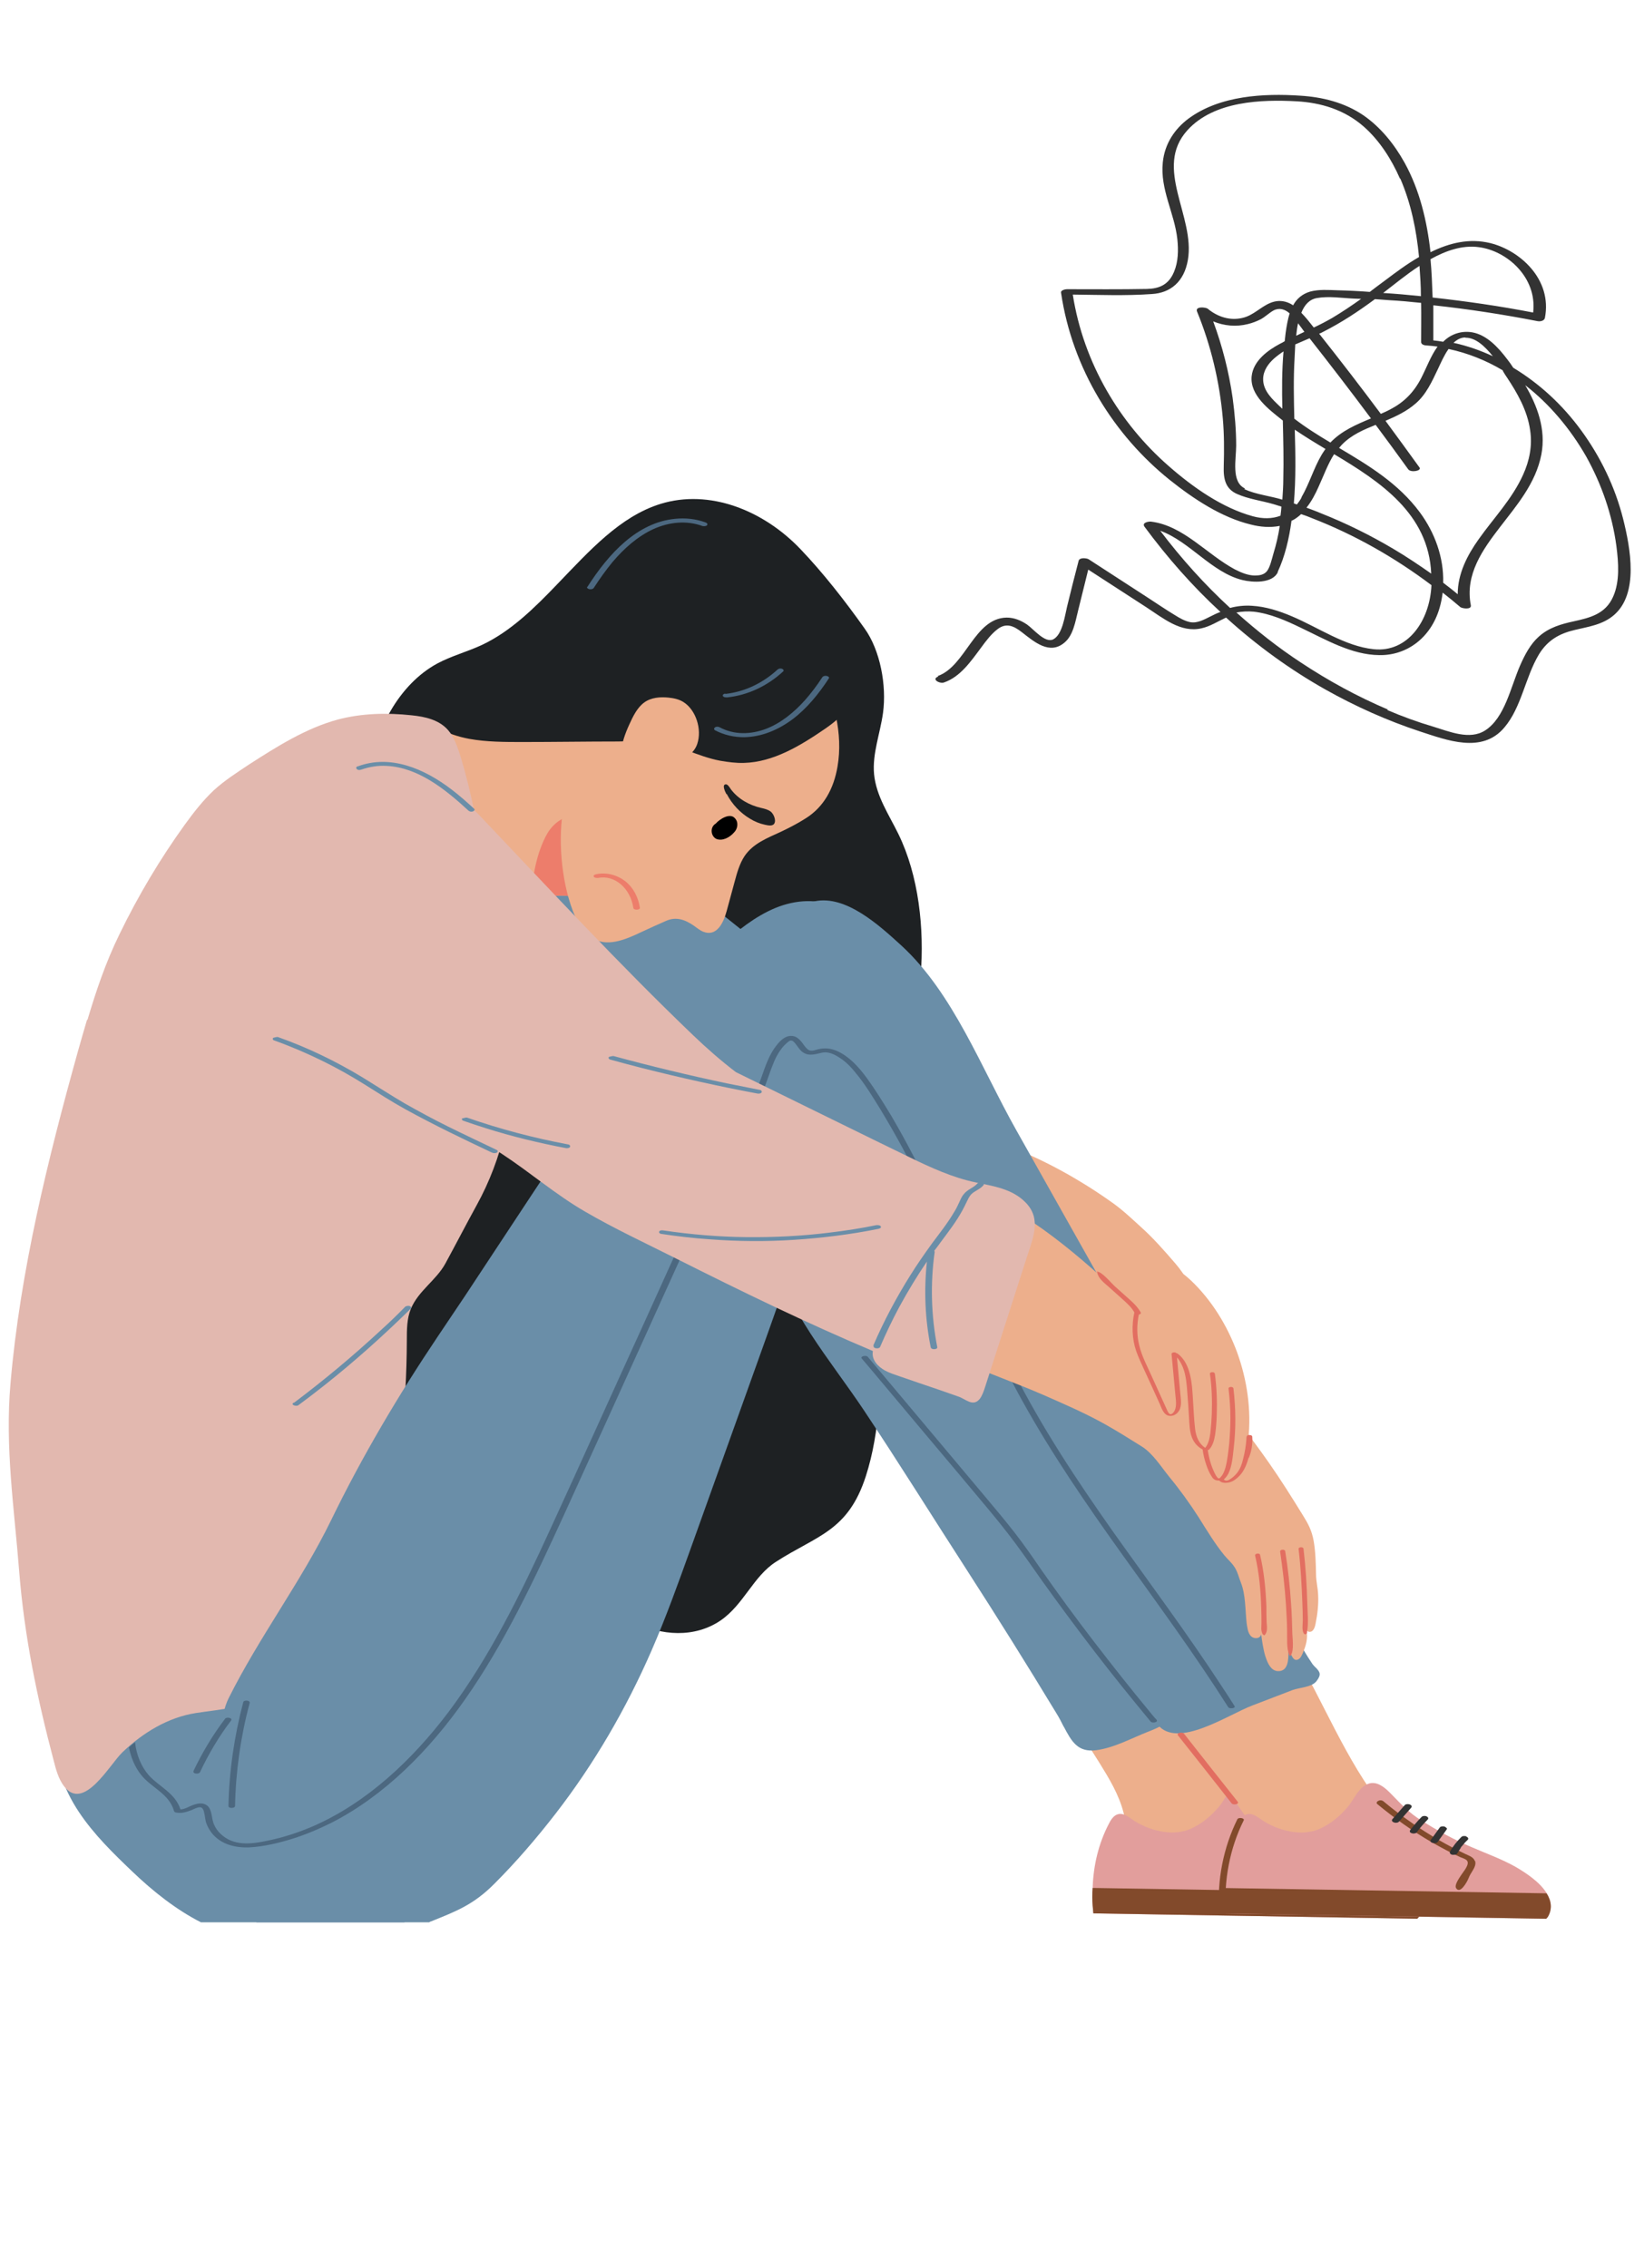 <svg  viewBox="0 0 116 160" fill="none" xmlns="http://www.w3.org/2000/svg">
<path d="M30.786 132.715C30.321 134.055 29.557 134.98 28.527 135.603H14.18C12.436 134.716 10.809 133.432 9.331 132.016C6.74 129.543 3.618 126.484 3.984 122.237C4.133 120.443 4.897 118.763 5.893 117.366C7.687 114.817 10.277 113.023 13.1 112.363C14.429 112.061 15.807 112.004 17.169 111.985C20.025 111.966 22.898 112.155 25.671 112.929C26.701 113.212 27.747 113.609 28.61 114.307C30.321 115.667 30.62 117.498 30.902 119.669C31.052 120.745 31.384 121.783 31.5 122.897C31.633 124.257 31.649 125.635 31.566 126.994C31.45 128.939 31.434 130.883 30.786 132.733V132.715Z" fill="#6A8EA8"/>
<path d="M39.322 41.207C37.695 42.906 36.018 44.549 34.008 45.493C32.962 45.983 31.849 46.267 30.837 46.814C28.18 48.268 26.436 51.459 26.021 54.781C25.738 56.839 26.253 58.595 26.369 60.577C26.486 62.522 25.987 64.712 25.788 66.638C25.34 70.847 24.842 75.039 24.294 79.23C23.546 84.856 22.699 90.709 24.177 96.146C24.742 98.204 25.722 100.28 27.399 101.281C29.774 102.697 32.447 101.205 34.689 103.282C36.732 105.189 38.343 107.322 39.953 109.701C41.248 111.627 42.793 113.401 44.719 114.402C46.645 115.403 49.02 115.554 50.847 114.308C52.474 113.194 53.155 111.193 54.749 110.173C57.639 108.304 59.831 108.04 61.093 104.132C62.123 100.941 62.139 97.448 62.222 94.088C62.338 89.595 62.654 85.12 63.169 80.684C63.617 76.738 64.63 72.773 64.962 68.827C65.228 65.505 64.829 61.767 63.385 58.821C62.72 57.462 61.824 56.159 61.674 54.611C61.541 53.158 62.106 51.742 62.305 50.288C62.571 48.343 62.106 45.87 61.01 44.341C59.648 42.415 58.054 40.376 56.46 38.715C53.836 35.977 50.05 34.486 46.612 35.543C43.739 36.431 41.581 38.866 39.339 41.188L39.322 41.207Z" fill="#1E2123"/>
<path d="M46.872 61.239C51.157 64.656 55.424 68.073 59.709 71.49C60.157 71.849 60.639 72.245 60.821 72.831C60.987 73.359 60.888 73.944 60.788 74.492C60.572 75.606 60.356 76.701 60.124 77.796C59.941 78.645 59.742 79.552 59.227 80.212C58.513 81.137 57.367 81.421 56.304 81.534C51.588 82.025 46.889 80.212 42.671 77.758C37.174 74.567 32.093 70.131 28.854 64.184C28.057 62.711 27.36 61.125 27.078 59.407C26.646 56.745 27.36 53.951 29.27 52.252C30.93 50.779 32.242 51.195 34.035 52.101C38.636 54.404 42.804 57.991 46.905 61.257L46.872 61.239Z" fill="#6A8EA8"/>
<path d="M30.473 54.365C30.523 55.875 30.44 57.404 30.921 58.839C31.154 59.519 31.502 60.161 31.884 60.746C32.084 61.048 33.13 62.048 33.13 62.369C33.462 62.766 33.811 63.162 34.242 63.37C34.907 63.691 35.67 63.54 36.385 63.427C36.75 63.37 37.132 63.313 37.514 63.276C38.211 63.2 38.925 63.181 39.623 63.181C39.789 63.181 39.955 63.181 40.138 63.219C40.918 63.313 41.831 63.502 42.496 63.125C42.811 62.955 43.044 62.672 43.276 62.369C43.309 62.332 43.326 62.294 43.359 62.275C43.392 62.218 43.426 62.181 43.459 62.124C43.608 61.916 43.774 61.709 43.94 61.501C44.206 61.18 44.472 60.84 44.688 60.519C45.02 60.01 44.97 59.292 44.97 58.688C44.987 56.517 44.239 54.214 43.093 52.477C42.761 51.967 42.247 50.929 41.632 50.966C40.486 51.023 39.44 51.457 38.278 51.495C36.966 51.552 35.654 51.419 34.342 51.268C33.661 51.193 32.964 51.117 32.3 51.268C31.635 51.419 30.971 51.854 30.672 52.552C30.423 53.119 30.44 53.798 30.456 54.421L30.473 54.365Z" fill="#EDAF8C"/>
<path d="M37.514 63.276C38.212 63.2 38.925 63.181 39.623 63.181C39.789 63.181 39.955 63.181 40.138 63.219C40.918 63.313 41.832 63.502 42.496 63.125C42.811 62.955 43.044 62.672 43.276 62.37C43.31 62.332 43.326 62.294 43.359 62.275C43.359 62.2 43.359 62.105 43.359 62.03C43.343 61.048 43.11 60.085 42.678 59.236C42.346 58.594 41.881 57.989 41.284 57.706C40.287 57.215 39.141 57.857 38.593 58.839C37.896 60.085 37.531 61.841 37.531 63.294L37.514 63.276Z" fill="#ED7D6B"/>
<path d="M44.318 44.188C45.198 43.3 46.227 42.621 47.34 42.168C49.067 41.469 50.977 41.375 52.77 41.809C53.85 42.073 55.078 42.583 55.759 43.621C56.507 44.754 57.27 45.962 57.868 47.246C58.831 49.342 59.496 51.739 59.097 54.062C58.831 55.647 58.117 56.931 56.855 57.724C56.291 58.083 55.709 58.385 55.112 58.668C54.182 59.102 53.152 59.48 52.538 60.386C52.189 60.915 52.006 61.557 51.84 62.18C51.658 62.878 51.458 63.558 51.276 64.256C51.043 65.125 50.562 66.088 49.632 65.729C49.383 65.635 49.167 65.446 48.951 65.295C48.32 64.861 47.705 64.653 47.008 64.955C46.41 65.219 45.812 65.484 45.214 65.767C44.135 66.276 42.773 66.881 41.677 66.106C41.196 65.767 40.83 65.219 40.581 64.653C39.668 62.557 39.369 59.593 39.701 57.309C39.834 56.346 40.116 55.421 40.349 54.477C41.079 51.532 41.478 48.379 43.022 45.868C43.404 45.245 43.853 44.697 44.334 44.188H44.318Z" fill="#EDAF8C"/>
<path d="M51.26 56.025C51.194 55.911 50.895 55.326 51.227 55.326C51.36 55.326 51.51 55.59 51.576 55.685C52.107 56.383 52.888 56.799 53.685 56.988C53.934 57.044 54.183 57.101 54.382 57.252C54.582 57.403 54.781 57.856 54.631 58.101C54.499 58.309 54.15 58.215 53.967 58.177C53.602 58.101 53.236 57.95 52.904 57.743C52.24 57.346 51.659 56.742 51.277 56.006L51.26 56.025Z" fill="#1E2123"/>
<path d="M51.792 58.725C52.057 58.46 52.124 58.007 51.858 57.724C51.51 57.309 50.779 57.781 50.496 58.102C50.081 58.347 50.148 58.989 50.546 59.178C50.962 59.348 51.476 59.083 51.775 58.743L51.792 58.725Z" fill="black"/>
<path d="M28.593 49.266C28.46 49.436 28.344 49.644 28.36 49.87C28.394 50.267 28.809 50.455 29.158 50.569C29.739 50.758 30.303 51.003 30.835 51.305C31.566 51.72 32.296 51.966 33.093 52.117C34.339 52.343 35.617 52.343 36.88 52.343C39.121 52.343 41.363 52.306 43.605 52.306C44.369 52.306 45.249 52.155 45.996 52.249C47.657 52.438 49.185 53.363 50.829 53.665C51.377 53.759 51.941 53.835 52.506 53.816C54.548 53.759 56.442 52.627 58.202 51.418C58.883 50.946 59.613 50.399 59.879 49.549C60.145 48.756 59.946 47.85 59.663 47.057C59.381 46.283 59.082 45.528 58.816 44.754C58.6 44.131 58.501 43.432 58.019 42.998C57.322 42.375 56.574 41.979 55.744 41.62C53.037 40.431 50.048 40.336 47.225 40.94C43.97 41.658 40.915 43.3 38.075 45.264C36.73 46.189 35.169 46.604 33.658 47.057C32.064 47.529 29.722 47.794 28.593 49.285V49.266Z" fill="#1E2123"/>
<path d="M44.913 54.459C45.91 54.553 47.188 54.081 47.919 53.722C48.45 53.458 48.998 53.081 49.198 52.476C49.546 51.438 49.098 50.079 48.234 49.531C47.919 49.324 47.537 49.248 47.172 49.21C46.59 49.154 45.959 49.191 45.461 49.55C44.963 49.909 44.664 50.532 44.398 51.117C43.867 52.269 43.203 54.289 44.93 54.459H44.913Z" fill="#EDAF8C"/>
<path d="M42.062 61.669C42.776 61.518 43.54 61.706 44.138 62.178C44.686 62.613 45.035 63.292 45.151 64.029C45.184 64.198 44.702 64.236 44.686 64.029C44.486 62.688 43.39 61.688 42.195 61.933C42.112 61.933 41.946 61.933 41.896 61.839C41.846 61.725 41.995 61.688 42.062 61.669Z" fill="#ED7D6B"/>
<path d="M50.448 51.305C50.548 51.249 50.681 51.249 50.78 51.305C51.81 51.853 52.972 51.815 54.035 51.419C55.081 51.022 56.011 50.267 56.792 49.398C57.24 48.889 57.655 48.341 58.021 47.775C58.087 47.68 58.22 47.661 58.32 47.68C58.369 47.68 58.552 47.756 58.486 47.85C57.772 48.945 56.941 49.965 55.945 50.72C54.915 51.494 53.736 51.985 52.491 52.004C51.793 52.004 51.096 51.853 50.448 51.513C50.365 51.456 50.365 51.362 50.448 51.324V51.305Z" fill="#4C6880"/>
<path d="M51.193 48.949C52.538 48.798 53.817 48.194 54.863 47.231C54.946 47.156 55.079 47.137 55.178 47.175C55.245 47.194 55.344 47.288 55.261 47.363C54.132 48.402 52.754 49.044 51.309 49.195C51.226 49.195 51.06 49.195 51.01 49.1C50.96 48.987 51.11 48.93 51.176 48.93L51.193 48.949Z" fill="#4C6880"/>
<path d="M41.451 41.393C42.946 39.052 44.955 36.862 47.629 36.598C48.359 36.523 49.106 36.598 49.804 36.862C49.887 36.9 49.953 36.957 49.887 37.051C49.821 37.127 49.654 37.127 49.571 37.108C48.442 36.693 47.213 36.825 46.117 37.316C45.005 37.825 44.042 38.675 43.211 39.657C42.746 40.223 42.315 40.827 41.899 41.469C41.833 41.563 41.7 41.582 41.6 41.563C41.551 41.563 41.368 41.488 41.434 41.393H41.451Z" fill="#4C6880"/>
<path d="M6.171 71.944C6.786 69.886 7.45 67.903 8.43 65.902C9.758 63.165 11.303 60.578 13.046 58.162C13.677 57.293 14.325 56.463 15.089 55.745C15.853 55.047 16.716 54.499 17.563 53.933C19.556 52.649 21.599 51.365 23.824 50.761C25.534 50.308 27.311 50.27 29.055 50.459C29.968 50.553 30.964 50.761 31.612 51.497C32.06 52.007 32.293 52.725 32.509 53.404C34.07 58.577 34.402 63.637 34.784 69.036C34.883 70.358 34.967 71.358 35.415 72.529C35.88 73.737 36.046 75.002 36.062 76.305C36.062 77.456 35.913 78.608 35.647 79.722C35.216 81.591 34.535 83.385 33.638 85.008C32.891 86.368 32.16 87.783 31.429 89.124C30.782 90.313 29.52 91.049 28.988 92.333C28.706 93.013 28.706 93.806 28.706 94.561C28.689 99.205 28.191 103.85 27.261 108.381C26.946 109.91 26.564 111.439 25.817 112.761C25.119 113.988 24.139 114.951 23.176 115.914C21.848 117.216 20.503 118.538 18.958 119.482C17.281 120.501 15.653 120.558 13.81 120.841C11.884 121.143 10.107 122.2 8.629 123.616C7.716 124.504 5.906 127.808 4.527 126.014C4.129 125.504 3.946 124.825 3.78 124.164C2.618 119.765 1.721 115.442 1.356 110.873C1.007 106.398 0.343 102.113 0.741 97.582C1.422 89.653 3.382 81.761 5.49 74.19C5.706 73.416 5.922 72.68 6.138 71.944H6.171Z" fill="#E2B8AF"/>
<path d="M82.996 94.805C82.431 95.126 81.767 95.202 81.136 95.088C80.272 94.937 79.475 94.447 78.728 93.899C75.407 91.52 72.683 88.122 69.212 86.026C68.847 85.8 68.266 85.498 68.316 84.969C68.382 84.346 68.847 83.591 69.113 83.062C69.345 82.59 69.611 82.137 69.893 81.703C70.159 81.288 70.408 80.759 70.923 80.778C71.454 80.778 72.118 81.231 72.617 81.457C73.796 81.986 74.958 82.59 76.087 83.27C76.918 83.761 77.715 84.289 78.512 84.856C79.226 85.365 79.84 85.951 80.505 86.555C81.368 87.329 82.149 88.216 82.929 89.123C83.643 89.953 84.191 90.897 84.274 92.087C84.324 92.898 84.108 93.748 83.61 94.333C83.427 94.541 83.228 94.692 83.012 94.824L82.996 94.805Z" fill="#EDAF8C"/>
<path d="M84.921 130.579C86.183 130.22 89.255 130.069 88.591 127.672C88.242 126.426 87.511 125.255 86.996 124.103C86.415 122.82 85.851 121.517 85.269 120.252C84.107 117.703 82.845 115.211 81.218 113.002C80.387 111.889 79.457 110.831 78.295 110.189C77.066 109.51 75.605 109.378 74.293 109.793C72.682 110.284 71.005 110.945 71.47 113.286C71.702 114.418 72.217 115.457 72.765 116.457C74.26 119.195 75.953 121.762 77.597 124.387C78.262 125.463 78.942 126.577 79.275 127.86C79.557 128.955 79.374 129.975 80.155 130.843C80.553 131.278 81.766 131.013 82.28 130.994C83.177 130.957 84.074 130.824 84.954 130.579H84.921Z" fill="#EDAF8C"/>
<path d="M100.08 135.255C100.08 135.255 100.03 135.331 99.996 135.35L77.146 134.972C77.13 134.783 77.113 134.595 77.097 134.425C77.063 134.009 77.063 133.594 77.097 133.179C77.146 131.593 77.512 130.045 78.242 128.648C78.392 128.346 78.608 128.025 78.923 127.968C79.272 127.892 79.588 128.138 79.886 128.346C81.016 129.12 82.66 129.554 83.922 129.044C84.752 128.704 85.466 128.1 86.047 127.402C86.33 127.043 86.529 126.628 86.828 126.288C87.044 126.023 87.343 125.816 87.658 125.778C88.206 125.721 88.688 126.156 89.086 126.571C89.751 127.251 90.365 127.911 91.179 128.402C92.324 129.138 93.52 129.78 94.766 130.309C95.812 130.762 96.874 131.14 97.871 131.706C98.485 132.065 99.531 132.726 100.03 133.537C100.362 134.066 100.461 134.651 100.096 135.236L100.08 135.255Z" fill="#E29E9C"/>
<path d="M100.08 135.255C100.08 135.255 100.03 135.33 99.996 135.349L77.146 134.972C77.13 134.783 77.113 134.594 77.097 134.424C77.063 134.009 77.063 133.594 77.097 133.178L100.03 133.556C100.362 134.084 100.461 134.67 100.096 135.255H100.08Z" fill="#824A2B"/>
<path d="M94.946 131.273C94.847 130.99 94.514 130.895 94.282 130.782C92.97 130.159 91.708 129.423 90.512 128.592C89.832 128.12 89.167 127.629 88.52 127.082C88.42 126.987 88.27 126.968 88.154 127.025C88.088 127.044 87.955 127.157 88.055 127.252C89.267 128.252 90.562 129.177 91.907 129.951C92.572 130.329 93.236 130.688 93.933 131.009C94.066 131.065 94.299 131.122 94.398 131.254C94.514 131.405 94.398 131.632 94.315 131.783C94.182 132.028 93.452 132.878 93.618 133.18C93.9 133.652 94.382 132.764 94.465 132.576C94.531 132.406 94.614 132.236 94.714 132.085C94.847 131.858 95.062 131.556 94.963 131.273H94.946Z" fill="#A6673E"/>
<path d="M90.366 127.286C90.366 127.286 90.234 127.249 90.167 127.267C90.117 127.267 90.051 127.286 90.001 127.343C89.719 127.664 89.42 128.004 89.138 128.325C89.055 128.419 89.138 128.514 89.237 128.551C89.304 128.57 89.37 128.589 89.436 128.57C89.486 128.57 89.553 128.551 89.603 128.495C89.885 128.174 90.184 127.834 90.466 127.513C90.549 127.419 90.466 127.324 90.366 127.286Z" fill="#333333"/>
<path d="M91.563 128.12C91.446 128.083 91.28 128.083 91.197 128.177C90.915 128.46 90.666 128.762 90.417 129.083C90.384 129.121 90.367 129.159 90.384 129.215C90.4 129.272 90.467 129.291 90.5 129.31C90.566 129.329 90.633 129.347 90.699 129.329C90.749 129.329 90.832 129.31 90.865 129.253C91.098 128.932 91.363 128.63 91.646 128.347C91.729 128.252 91.646 128.158 91.546 128.12H91.563Z" fill="#333333"/>
<path d="M92.973 128.952C92.973 128.952 92.89 128.876 92.857 128.857C92.79 128.838 92.724 128.82 92.657 128.838C92.608 128.838 92.525 128.857 92.491 128.914C92.292 129.197 92.076 129.48 91.877 129.763C91.844 129.801 91.827 129.839 91.844 129.896C91.86 129.952 91.927 129.971 91.96 129.99C92.026 130.009 92.093 130.028 92.176 130.009C92.226 130.009 92.309 129.99 92.342 129.933C92.541 129.65 92.757 129.367 92.956 129.084C92.99 129.046 93.006 129.008 92.99 128.952H92.973Z" fill="#333333"/>
<path d="M94.351 129.535C94.234 129.497 94.068 129.497 93.985 129.591C93.686 129.894 93.404 130.233 93.188 130.63C93.172 130.668 93.188 130.724 93.222 130.762C93.255 130.8 93.321 130.837 93.388 130.837C93.504 130.837 93.653 130.837 93.72 130.724C93.769 130.63 93.819 130.554 93.886 130.46C93.919 130.422 93.936 130.366 93.969 130.328C93.969 130.328 93.969 130.328 93.969 130.309L93.985 130.29C93.985 130.271 94.019 130.252 94.035 130.233C94.168 130.063 94.301 129.912 94.45 129.78C94.533 129.686 94.45 129.591 94.351 129.554V129.535Z" fill="#333333"/>
<path d="M75.059 121.799C75.608 122.838 76.039 123.631 77.351 123.461C78.63 123.291 79.842 122.611 81.054 122.139C81.685 121.894 82.316 121.611 82.765 121.063C83.844 119.798 82.898 119.119 82.217 118.118C81.303 116.777 80.523 115.286 79.676 113.889C77.932 111.019 76.156 108.169 74.312 105.374C70.725 99.937 66.856 94.727 62.455 90.101C61.027 88.591 59.549 87.156 57.822 86.118C56.444 85.287 53.77 85.664 54.418 88.138C55.547 92.499 58.52 95.84 60.944 99.465C63.435 103.203 65.793 106.998 68.234 110.774C70.377 114.097 72.469 117.438 74.528 120.837C74.727 121.157 74.894 121.478 75.043 121.78L75.059 121.799Z" fill="#6A8EA8"/>
<path d="M84.22 110.641C82.759 110.377 81.181 110.641 80.002 111.566C79.189 112.189 78.475 113.001 78.69 114.285C78.89 115.512 79.57 116.588 80.185 117.57C81.613 119.854 83.141 122.044 84.768 124.14C86.23 126.028 87.957 127.708 88.853 130.049C88.953 130.332 89.053 130.615 89.252 130.823C89.65 131.257 90.863 130.993 91.377 130.974C92.274 130.936 93.171 130.804 94.034 130.559C95.313 130.2 98.219 130.106 97.555 127.84C97.372 127.236 97.007 126.726 96.658 126.217C94.284 122.762 92.756 118.646 90.431 115.153C88.837 112.774 86.877 111.094 84.237 110.641H84.22Z" fill="#EDAF8C"/>
<path d="M109.177 135.258C109.177 135.258 109.127 135.333 109.094 135.352L86.244 134.975C86.227 134.786 86.211 134.597 86.194 134.427C86.161 134.012 86.161 133.596 86.194 133.181C86.244 131.595 86.609 130.047 87.34 128.65C87.49 128.348 87.705 128.027 88.021 127.97C88.37 127.895 88.685 128.14 88.984 128.348C90.113 129.122 91.757 129.556 93.019 129.047C93.85 128.707 94.564 128.103 95.145 127.404C95.427 127.045 95.626 126.63 95.925 126.29C96.141 126.026 96.44 125.818 96.756 125.78C97.304 125.724 97.785 126.158 98.184 126.573C98.848 127.253 99.463 127.914 100.276 128.405C101.422 129.141 102.618 129.783 103.863 130.311C104.909 130.765 105.972 131.142 106.969 131.708C107.583 132.067 108.629 132.728 109.127 133.54C109.459 134.068 109.559 134.654 109.194 135.239L109.177 135.258Z" fill="#E29E9C"/>
<path d="M109.177 135.257C109.177 135.257 109.127 135.333 109.094 135.352L86.244 134.974C86.227 134.785 86.211 134.597 86.194 134.427C86.161 134.011 86.161 133.596 86.194 133.181L109.127 133.558C109.459 134.087 109.559 134.672 109.194 135.257H109.177Z" fill="#824A2B"/>
<path d="M104.063 131.275C103.964 130.992 103.632 130.898 103.399 130.784C102.087 130.161 100.825 129.425 99.629 128.594C98.949 128.122 98.284 127.632 97.637 127.084C97.537 126.99 97.388 126.971 97.272 127.027C97.205 127.046 97.072 127.16 97.172 127.254C98.384 128.255 99.679 129.18 101.024 129.954C101.689 130.331 102.353 130.69 103.05 131.011C103.183 131.068 103.416 131.124 103.515 131.256C103.632 131.407 103.515 131.634 103.432 131.785C103.3 132.03 102.569 132.88 102.735 133.182C103.017 133.654 103.499 132.767 103.582 132.578C103.648 132.408 103.731 132.238 103.831 132.087C103.964 131.861 104.18 131.558 104.08 131.275H104.063Z" fill="#824A2B"/>
<path d="M99.476 127.289C99.476 127.289 99.343 127.251 99.276 127.27C99.227 127.27 99.16 127.289 99.11 127.345C98.828 127.666 98.529 128.006 98.247 128.327C98.164 128.422 98.247 128.516 98.347 128.554C98.413 128.573 98.479 128.591 98.546 128.573C98.596 128.573 98.662 128.554 98.712 128.497C98.994 128.176 99.293 127.836 99.575 127.515C99.658 127.421 99.575 127.327 99.476 127.289Z" fill="#333333"/>
<path d="M100.66 128.123C100.544 128.085 100.378 128.085 100.295 128.179C100.013 128.463 99.764 128.765 99.514 129.086C99.481 129.123 99.465 129.161 99.481 129.218C99.498 129.274 99.564 129.293 99.597 129.312C99.664 129.331 99.73 129.35 99.797 129.331C99.847 129.331 99.93 129.312 99.963 129.255C100.195 128.935 100.461 128.632 100.743 128.349C100.826 128.255 100.743 128.16 100.644 128.123H100.66Z" fill="#333333"/>
<path d="M102.071 128.952C102.071 128.952 101.988 128.877 101.954 128.858C101.888 128.839 101.822 128.82 101.755 128.839C101.705 128.839 101.622 128.858 101.589 128.914C101.39 129.198 101.174 129.481 100.975 129.764C100.941 129.802 100.925 129.839 100.941 129.896C100.958 129.953 101.024 129.972 101.058 129.991C101.124 130.009 101.191 130.028 101.274 130.009C101.323 130.009 101.406 129.991 101.44 129.934C101.639 129.651 101.855 129.367 102.054 129.084C102.087 129.047 102.104 129.009 102.087 128.952H102.071Z" fill="#333333"/>
<path d="M103.464 129.537C103.348 129.5 103.182 129.5 103.099 129.594C102.8 129.896 102.517 130.236 102.302 130.632C102.285 130.67 102.302 130.727 102.335 130.764C102.368 130.802 102.434 130.84 102.501 130.84C102.617 130.84 102.767 130.84 102.833 130.727C102.883 130.632 102.933 130.557 102.999 130.462C103.032 130.425 103.049 130.368 103.082 130.33C103.082 130.33 103.082 130.33 103.082 130.311L103.099 130.292C103.099 130.274 103.132 130.255 103.149 130.236C103.281 130.066 103.414 129.915 103.564 129.783C103.647 129.688 103.564 129.594 103.464 129.556V129.537Z" fill="#333333"/>
<path d="M58.682 79.756C57.719 83.551 56.556 87.27 55.261 90.97C54.314 93.689 53.335 96.388 52.371 99.088C51.159 102.487 49.93 105.885 48.718 109.283C47.855 111.681 46.991 114.097 45.978 116.419C44.168 120.573 41.893 124.462 39.203 127.936C37.858 129.673 36.43 131.334 34.902 132.863C33.424 134.355 32.228 134.808 30.401 135.544C30.368 135.544 30.319 135.582 30.285 135.601H18.096C17.731 135.261 17.382 134.883 17.05 134.43C15.024 131.674 14.592 127.936 15.174 124.5C15.406 123.159 15.556 120.969 16.12 119.818C18.296 115.457 21.252 111.567 23.36 107.244C25.552 102.732 28.127 98.39 30.866 94.312C31.531 93.33 32.178 92.348 32.843 91.367C35.815 86.873 38.754 82.38 41.76 77.906C44.484 73.847 47.323 69.92 50.86 66.71C52.039 65.634 53.301 64.633 54.713 64.048C56.141 63.463 57.752 63.35 59.13 64.048C61.106 65.03 61.04 67.126 60.741 69.24C60.243 72.827 59.545 76.32 58.665 79.756H58.682Z" fill="#6A8EA8"/>
<path d="M92.89 117.685C92.774 117.572 92.625 117.44 92.508 117.232C91.379 115.552 90.565 113.513 89.503 111.738C87.394 108.208 85.102 104.791 83.159 101.147C81.366 97.767 79.904 94.256 78.028 90.952C75.919 87.214 73.826 83.476 71.717 79.738C69.227 75.32 67.267 70.072 63.614 66.711C62.003 65.238 59.678 63.124 57.486 63.577C55.975 63.879 54.879 65.389 54.115 66.9C53.152 68.788 52.421 70.846 52.023 72.979C51.591 75.263 51.956 77.378 52.687 79.53C55.111 86.629 58.698 93.199 63.198 98.825C64.826 100.845 66.553 102.752 68.247 104.696C70.804 107.641 73.245 110.719 75.553 113.909C77.513 116.609 79.639 119.026 81.681 121.65C83.059 123.406 86.663 120.951 88.357 120.309C89.303 119.951 90.266 119.573 91.213 119.214C91.661 119.044 92.558 119.026 92.89 118.591C93.256 118.119 93.123 117.949 92.89 117.685Z" fill="#6A8EA8"/>
<path d="M87.307 128.333C86.328 130.316 85.863 132.619 86.029 134.884C86.029 135.073 86.51 135.073 86.494 134.884C86.344 132.638 86.776 130.372 87.756 128.409C87.839 128.239 87.374 128.182 87.307 128.333Z" fill="#824A2B"/>
<path d="M83.539 122.292C84.801 123.896 86.063 125.501 87.325 127.087C87.475 127.276 87.026 127.351 86.91 127.219C85.648 125.614 84.386 124.01 83.124 122.424C82.975 122.235 83.423 122.159 83.539 122.292Z" fill="#E26E61"/>
<path d="M61.227 95.709L65.412 100.693C66.806 102.354 68.218 104.035 69.613 105.696C70.294 106.508 70.958 107.301 71.606 108.131C72.253 108.962 72.851 109.83 73.449 110.699C74.661 112.436 75.907 114.135 77.185 115.796C78.464 117.458 79.759 119.1 81.088 120.705C81.254 120.913 81.42 121.12 81.603 121.309C81.752 121.498 81.304 121.573 81.188 121.441C79.859 119.836 78.547 118.213 77.268 116.551C75.99 114.89 74.744 113.21 73.515 111.492C72.901 110.623 72.303 109.755 71.672 108.905C71.041 108.056 70.377 107.225 69.696 106.413C68.318 104.752 66.923 103.109 65.528 101.448L61.343 96.464C61.16 96.256 60.994 96.049 60.812 95.841C60.662 95.671 61.111 95.577 61.227 95.709Z" fill="#4C6880"/>
<path d="M9.095 123.237C9.228 123.954 9.51 124.634 9.942 125.182C10.656 126.107 11.951 126.522 12.283 127.768C12.3 127.825 12.399 127.862 12.449 127.862C12.831 127.938 13.197 127.806 13.545 127.674C13.711 127.598 13.927 127.485 14.11 127.485C14.293 127.485 14.376 127.693 14.409 127.881C14.475 128.146 14.475 128.41 14.575 128.655C14.658 128.882 14.774 129.071 14.907 129.26C15.571 130.128 16.634 130.355 17.597 130.317C18.61 130.26 19.64 130.015 20.619 129.713C21.583 129.411 22.513 129.014 23.426 128.561C27.129 126.654 30.251 123.52 32.775 119.933C35.598 115.931 37.724 111.381 39.8 106.85C42.091 101.828 44.366 96.806 46.641 91.784C47.787 89.273 48.916 86.762 50.062 84.251C50.594 83.081 51.108 81.873 51.69 80.721C52.221 79.645 52.819 78.625 53.616 77.776C53.699 77.7 53.616 77.625 53.516 77.606C53.55 77.549 53.583 77.493 53.616 77.436C53.998 76.7 54.214 75.888 54.529 75.114C54.679 74.717 54.861 74.34 55.111 74.019C55.227 73.849 55.376 73.698 55.526 73.566C55.692 73.415 55.825 73.32 56.007 73.49C56.256 73.736 56.406 74.094 56.705 74.264C57.103 74.51 57.552 74.359 57.967 74.264C58.448 74.151 58.897 74.377 59.312 74.661C59.71 74.925 60.059 75.284 60.358 75.661C61.022 76.454 61.57 77.36 62.118 78.248C62.666 79.154 63.198 80.079 63.696 81.004C64.709 82.911 65.639 84.893 66.519 86.876C68.296 90.859 69.973 94.899 72.065 98.694C74.191 102.545 76.665 106.132 79.189 109.663C81.73 113.212 84.304 116.705 86.662 120.424C86.762 120.575 87.21 120.5 87.111 120.349C86.828 119.895 86.529 119.442 86.231 118.989C83.789 115.251 81.132 111.702 78.558 108.077C76.001 104.452 73.527 100.733 71.484 96.693C69.475 92.747 67.814 88.575 65.938 84.553C64.991 82.552 63.995 80.589 62.882 78.701C62.334 77.795 61.786 76.907 61.172 76.058C60.591 75.265 59.91 74.51 59.046 74.132C58.598 73.943 58.183 73.905 57.718 74.019C57.485 74.075 57.203 74.207 56.987 74.019C56.854 73.905 56.738 73.754 56.638 73.603C56.406 73.301 56.173 73.056 55.791 73.075C55.393 73.075 55.044 73.415 54.795 73.736C53.749 75.038 53.716 77.039 52.537 78.229C52.47 78.304 52.503 78.342 52.586 78.38C52.453 78.55 52.321 78.739 52.204 78.909C51.573 79.852 51.075 80.91 50.61 81.967C50.046 83.194 49.498 84.421 48.933 85.648C47.787 88.159 46.641 90.67 45.512 93.181C43.27 98.09 41.062 103.017 38.803 107.926C36.744 112.419 34.552 116.894 31.663 120.745C29.072 124.181 25.867 127.164 22.131 128.806C21.217 129.203 20.271 129.524 19.308 129.75C18.295 129.977 17.082 130.26 16.103 129.75C15.687 129.524 15.306 129.184 15.106 128.712C14.907 128.297 14.99 127.674 14.625 127.372C14.342 127.145 13.977 127.202 13.662 127.315C13.363 127.409 13.047 127.636 12.732 127.636C12.366 126.484 11.22 126.031 10.506 125.238C9.958 124.615 9.626 123.785 9.527 122.897C9.377 123.01 9.244 123.124 9.111 123.256L9.095 123.237Z" fill="#4C6880"/>
<path d="M89.288 116.861C89.123 116.314 89.039 115.672 88.99 115.294C88.907 115.615 88.475 115.634 88.259 115.407C88.043 115.181 88.01 114.803 87.96 114.482C87.86 113.557 87.894 112.5 87.561 111.65C87.412 111.292 87.329 110.876 87.113 110.555C86.914 110.234 86.632 110.008 86.399 109.725C85.718 108.894 85.154 107.95 84.572 107.025C83.941 106.043 83.26 105.099 82.53 104.212C81.915 103.457 81.351 102.532 80.57 102.041C79.69 101.493 78.827 100.946 77.913 100.436C76.518 99.662 75.074 99.039 73.612 98.397C69.876 96.773 65.907 95.678 62.602 93.092C61.058 91.884 59.497 90.241 59.381 88.108C59.264 85.767 61.058 83.709 63.051 83.162C65.06 82.595 67.169 83.199 69.079 84.068C73.263 85.956 76.9 89.222 80.305 92.507C83.642 95.754 86.798 99.266 89.538 103.192C90.385 104.401 91.165 105.647 91.945 106.912C92.311 107.497 92.56 107.969 92.693 108.705C92.826 109.479 92.842 110.272 92.859 111.046C92.859 111.556 92.992 112.009 93.008 112.519C93.041 113.198 92.959 113.878 92.826 114.539C92.792 114.728 92.726 114.935 92.593 115.049C92.46 115.162 92.211 115.124 92.178 114.935C92.311 115.577 92.145 116.106 91.896 116.672C91.846 116.786 91.779 116.918 91.696 116.993C91.613 117.069 91.481 117.125 91.364 117.069C91.281 117.031 91.215 116.937 91.165 116.842C91.082 116.691 90.999 116.559 90.916 116.408C90.916 117.05 90.916 117.937 90.135 117.881C89.704 117.843 89.455 117.39 89.288 116.842V116.861Z" fill="#EDAF8C"/>
<path d="M15.475 62.34C15.707 60.717 16.255 59.15 17.019 57.715C18.131 55.619 21.137 54.128 23.147 53.542C25.339 52.919 27.73 53.052 29.789 54.147C31.317 54.958 32.612 56.242 33.858 57.545C38.823 62.774 43.705 68.042 48.886 73.007C49.849 73.932 50.862 74.819 51.925 75.631C54.433 76.858 56.924 78.085 59.431 79.313C61.009 80.087 62.586 80.861 64.18 81.635C65.692 82.371 67.219 83.07 68.847 83.409C70.076 83.674 71.404 83.844 72.367 84.825C73.53 86.015 72.866 87.374 72.401 88.847L69.511 97.833C69.412 98.135 69.312 98.437 69.129 98.683C68.648 99.268 68.133 98.683 67.618 98.513C66.705 98.192 65.791 97.871 64.878 97.569L63.45 97.078C63.118 96.965 62.769 96.852 62.453 96.682C61.972 96.417 61.474 95.945 61.59 95.303C56.89 93.321 52.274 91.075 47.691 88.771C45.548 87.695 43.356 86.676 41.281 85.467C39.221 84.278 37.395 82.692 35.402 81.389C34.306 80.672 33.16 80.087 32.014 79.501C28.361 77.67 24.674 75.933 21.087 73.97C18.165 72.365 16.006 69.477 15.491 65.739C15.325 64.587 15.342 63.435 15.508 62.321L15.475 62.34Z" fill="#E2B8AF"/>
<path d="M89.19 115.354C89.19 115.354 89.091 115.297 89.074 115.241C88.958 114.976 89.008 114.769 89.008 114.504C89.008 114.146 89.008 113.806 88.991 113.447C88.958 112.201 88.842 110.936 88.559 109.728C88.526 109.577 88.875 109.539 88.908 109.671C89.19 110.861 89.307 112.088 89.356 113.315C89.356 113.692 89.356 114.07 89.373 114.429C89.39 114.712 89.456 115.052 89.273 115.297C89.257 115.316 89.224 115.354 89.207 115.354H89.19Z" fill="#E26E61"/>
<path d="M92.125 115.293C92.125 115.293 92.042 115.293 92.008 115.237C91.842 115.029 91.925 114.557 91.925 114.311C91.925 113.877 91.909 113.462 91.892 113.028C91.842 111.763 91.776 110.517 91.626 109.252C91.626 109.12 91.959 109.101 91.975 109.252C92.125 110.517 92.208 111.801 92.241 113.084C92.257 113.764 92.341 114.463 92.224 115.123C92.224 115.18 92.208 115.218 92.174 115.255C92.174 115.255 92.141 115.274 92.125 115.274V115.293Z" fill="#E26E61"/>
<path d="M90.335 109.426C90.319 109.293 90.667 109.275 90.684 109.426C90.883 110.653 91.016 111.899 91.099 113.164C91.149 113.806 91.165 114.429 91.182 115.071C91.182 115.524 91.332 116.373 91.082 116.77C91.082 116.789 91.049 116.826 91.016 116.807C90.999 116.807 90.983 116.77 90.966 116.751C90.767 116.222 90.833 115.637 90.817 115.052C90.817 114.41 90.767 113.787 90.734 113.145C90.651 111.899 90.501 110.653 90.319 109.407L90.335 109.426Z" fill="#E26E61"/>
<path d="M80.305 92.032C80.322 91.862 80.355 91.692 80.355 91.503C80.388 90.635 80.471 89.917 81.268 89.54C81.733 89.313 82.264 89.313 82.746 89.464C83.244 89.634 83.659 89.974 84.041 90.333C85.469 91.692 86.582 93.467 87.296 95.411C87.994 97.337 88.309 99.47 88.077 101.566C87.96 102.623 87.711 103.831 86.831 104.398C86.15 104.832 85.469 104.454 85.154 103.661C84.988 103.208 84.955 102.717 84.921 102.227C84.523 102.283 84.274 101.773 84.191 101.32C83.975 100.263 84.025 99.149 83.925 98.073C83.859 97.337 83.743 96.015 82.995 95.732C83.062 96.242 83.112 96.77 83.161 97.28C83.211 97.809 83.261 98.337 83.278 98.866C83.278 99.187 83.244 99.583 82.995 99.772C82.248 100.376 81.916 98.96 81.683 98.432C81.318 97.601 80.936 96.752 80.571 95.921C80.355 95.449 80.139 94.958 80.073 94.429C79.94 93.599 80.205 92.806 80.322 92.013L80.305 92.032Z" fill="#EDAF8C"/>
<path d="M77.383 89.71C77.699 89.635 78.413 90.522 78.695 90.768C79.027 91.07 79.376 91.372 79.708 91.674C80.007 91.938 80.289 92.221 80.489 92.58C80.522 92.656 80.456 92.712 80.356 92.731C80.206 93.449 80.206 94.204 80.389 94.921C80.572 95.695 80.97 96.413 81.286 97.13C81.635 97.885 81.967 98.64 82.315 99.395C82.365 99.509 82.448 99.716 82.564 99.754C82.681 99.792 82.83 99.622 82.88 99.509C83.046 99.169 82.963 98.735 82.93 98.357L82.664 95.506C82.664 95.393 82.93 95.355 82.996 95.45C83.029 95.45 83.063 95.469 83.096 95.487C84.026 96.186 84.109 97.583 84.175 98.735C84.225 99.414 84.242 100.113 84.325 100.793C84.391 101.359 84.607 101.85 85.039 102.133C85.271 101.85 85.354 101.453 85.404 101.076C85.454 100.623 85.487 100.17 85.504 99.716C85.537 98.772 85.504 97.829 85.371 96.903C85.354 96.771 85.703 96.752 85.72 96.903C85.853 97.885 85.886 98.867 85.853 99.849C85.836 100.302 85.803 100.774 85.736 101.227C85.67 101.604 85.57 101.982 85.321 102.246C85.305 102.265 85.271 102.284 85.222 102.284C85.222 102.284 85.222 102.284 85.222 102.303C85.305 102.869 85.454 103.398 85.703 103.908C85.753 104.021 85.819 104.134 85.902 104.229C85.936 104.266 85.969 104.304 86.019 104.285C86.068 104.285 86.135 104.191 86.168 104.153C86.317 103.983 86.4 103.757 86.467 103.53C86.616 102.983 86.666 102.397 86.733 101.831C86.782 101.227 86.816 100.623 86.816 100.019C86.816 99.32 86.766 98.64 86.683 97.942C86.683 97.81 87.015 97.791 87.031 97.942C87.198 99.339 87.214 100.774 87.048 102.171C86.982 102.756 86.932 103.417 86.683 103.927C86.6 104.096 86.484 104.248 86.351 104.361C86.467 104.493 86.633 104.455 86.766 104.361C86.965 104.248 87.148 104.078 87.297 103.889C87.513 103.606 87.629 103.285 87.712 102.926C87.829 102.473 87.912 102.001 87.945 101.529C87.945 101.378 87.945 101.265 88.094 101.227C88.177 101.227 88.36 101.227 88.36 101.359C88.393 101.85 88.31 102.36 88.127 102.813C88.127 102.813 88.127 102.832 88.094 102.85C87.962 103.322 87.779 103.776 87.447 104.115C87.247 104.323 86.998 104.512 86.733 104.568C86.5 104.625 86.201 104.625 86.019 104.436C85.819 104.455 85.637 104.38 85.52 104.191C85.338 103.927 85.205 103.606 85.105 103.304C84.989 102.964 84.906 102.605 84.856 102.246C84.524 102.076 84.258 101.793 84.109 101.416C83.926 100.963 83.926 100.434 83.893 99.943C83.86 99.377 83.826 98.81 83.777 98.244C83.743 97.715 83.694 97.187 83.544 96.677C83.428 96.318 83.262 95.997 83.046 95.752C83.129 96.582 83.195 97.413 83.278 98.263C83.312 98.659 83.411 99.15 83.195 99.509C83.046 99.773 82.747 99.924 82.465 99.868C82.116 99.792 81.983 99.395 81.85 99.075C81.668 98.659 81.468 98.244 81.286 97.829C81.087 97.394 80.887 96.96 80.688 96.526C80.505 96.129 80.323 95.733 80.173 95.318C79.874 94.449 79.841 93.486 80.04 92.58C79.841 92.221 79.559 91.976 79.276 91.712C78.944 91.41 78.596 91.108 78.263 90.805C77.931 90.503 77.45 90.182 77.4 89.654L77.383 89.71Z" fill="#E26E61"/>
<path d="M17.166 120.067C17.216 119.898 17.681 119.935 17.615 120.143C16.984 122.484 16.635 124.938 16.585 127.393C16.585 127.581 16.103 127.581 16.12 127.393C16.17 124.919 16.535 122.446 17.166 120.067Z" fill="#4C6880"/>
<path d="M13.647 124.936C14.278 123.614 15.025 122.368 15.889 121.235C15.988 121.103 16.437 121.179 16.304 121.368C15.457 122.481 14.726 123.709 14.112 125.011C14.029 125.181 13.564 125.125 13.663 124.936H13.647Z" fill="#4C6880"/>
<path d="M25.233 54.066C27.541 53.197 29.932 54.217 31.859 55.69C32.407 56.105 32.938 56.577 33.453 57.049C33.536 57.124 33.436 57.219 33.37 57.238C33.27 57.275 33.137 57.257 33.054 57.181C31.394 55.652 29.501 54.142 27.292 54.028C26.677 53.99 26.08 54.085 25.482 54.292C25.382 54.33 25.233 54.33 25.166 54.236C25.083 54.142 25.166 54.085 25.249 54.047L25.233 54.066Z" fill="#6A8EA8"/>
<path d="M42.984 74.553C42.984 74.553 43.216 74.478 43.3 74.497C45.94 75.214 48.613 75.856 51.287 76.422C52.051 76.573 52.815 76.724 53.579 76.876C53.645 76.876 53.778 76.932 53.745 77.045C53.712 77.14 53.529 77.159 53.446 77.14C50.722 76.63 48.016 76.026 45.325 75.346C44.562 75.157 43.814 74.95 43.05 74.742C42.967 74.723 42.901 74.629 42.967 74.553H42.984Z" fill="#6A8EA8"/>
<path d="M32.636 78.893C32.636 78.893 32.869 78.817 32.952 78.836C35.277 79.648 37.651 80.271 40.059 80.724C40.126 80.724 40.258 80.781 40.225 80.894C40.192 80.988 40.009 81.007 39.926 80.988C38.033 80.63 36.157 80.177 34.297 79.591C33.765 79.421 33.234 79.251 32.703 79.063C32.62 79.044 32.553 78.968 32.62 78.874L32.636 78.893Z" fill="#6A8EA8"/>
<path d="M19.289 73.209C19.289 73.209 19.522 73.133 19.605 73.152C21.681 73.888 23.69 74.851 25.616 76.022C26.596 76.626 27.559 77.249 28.555 77.834C29.552 78.4 30.565 78.948 31.595 79.458C32.74 80.024 33.903 80.572 35.048 81.119C35.148 81.157 35.132 81.27 35.048 81.308C34.949 81.365 34.816 81.346 34.716 81.308C32.674 80.345 30.631 79.363 28.639 78.268C27.642 77.721 26.679 77.098 25.716 76.494C24.753 75.889 23.773 75.342 22.777 74.851C21.664 74.304 20.518 73.813 19.356 73.397C19.273 73.379 19.206 73.303 19.273 73.209H19.289Z" fill="#6A8EA8"/>
<path d="M46.507 86.892C46.54 86.779 46.723 86.779 46.806 86.797C48.749 87.081 50.709 87.251 52.668 87.269C54.628 87.288 56.587 87.194 58.547 86.948C59.659 86.816 60.755 86.647 61.851 86.42C61.934 86.42 62.1 86.42 62.15 86.514C62.2 86.628 62.05 86.665 61.984 86.684C60.025 87.081 58.032 87.326 56.039 87.458C54.046 87.59 52.054 87.572 50.061 87.421C48.932 87.345 47.802 87.213 46.673 87.043C46.607 87.043 46.474 86.986 46.507 86.873V86.892Z" fill="#6A8EA8"/>
<path d="M61.617 94.919C62.364 93.182 63.244 91.54 64.224 89.973C64.706 89.199 65.221 88.462 65.752 87.726C66.283 87.009 66.848 86.31 67.313 85.517C67.446 85.31 67.562 85.083 67.662 84.856C67.761 84.649 67.844 84.422 67.994 84.252C68.259 83.894 68.691 83.799 68.974 83.478C69.073 83.346 69.538 83.441 69.389 83.61C69.139 83.912 68.774 83.988 68.508 84.271C68.376 84.422 68.293 84.611 68.21 84.781C68.11 84.989 68.01 85.196 67.894 85.404C67.462 86.197 66.914 86.895 66.383 87.613C66.233 87.82 66.084 88.028 65.918 88.236C65.934 88.255 65.951 88.274 65.951 88.311C65.636 90.539 65.702 92.823 66.134 95.032C66.167 95.202 65.702 95.24 65.669 95.032C65.27 93.05 65.187 91.011 65.403 88.991C64.706 90.01 64.058 91.087 63.46 92.182C62.962 93.107 62.514 94.051 62.099 95.013C62.032 95.183 61.567 95.127 61.65 94.938L61.617 94.919Z" fill="#6A8EA8"/>
<path d="M20.731 98.961C22.873 97.356 24.949 95.619 26.942 93.769C27.506 93.26 28.054 92.731 28.585 92.183C28.669 92.108 28.818 92.108 28.901 92.127C28.968 92.146 29.067 92.24 28.984 92.316C27.024 94.241 24.999 96.054 22.873 97.734C22.275 98.206 21.661 98.678 21.046 99.131C20.913 99.225 20.482 99.112 20.714 98.942L20.731 98.961Z" fill="#6A8EA8"/>
<path d="M66.167 47.688C68.152 46.988 68.747 43.603 71.03 43.565C71.543 43.565 72.022 43.754 72.469 44.057C72.932 44.378 73.743 45.4 74.322 45.097C74.967 44.757 75.132 43.452 75.297 42.771C75.562 41.693 75.827 40.615 76.108 39.557C76.174 39.311 76.654 39.367 76.803 39.443C78.192 40.351 79.582 41.239 80.971 42.147C81.616 42.563 82.245 42.998 82.906 43.395C83.237 43.603 83.601 43.811 83.982 43.887C84.494 43.981 84.974 43.698 85.437 43.471C85.669 43.357 85.884 43.244 86.115 43.168C84.164 41.372 82.377 39.349 80.756 37.155C80.541 36.852 81.07 36.777 81.219 36.796C83.502 37.08 85.123 39.084 87.124 40.162C87.571 40.389 88.051 40.597 88.547 40.597C88.845 40.597 89.192 40.559 89.407 40.275C89.622 39.992 89.754 39.386 89.854 39.046C90.052 38.403 90.201 37.76 90.3 37.098C89.622 37.231 88.927 37.174 88.266 37.004C86.215 36.512 84.23 35.207 82.526 33.846C78.639 30.726 75.661 26.055 74.867 20.647C74.834 20.458 75.198 20.401 75.281 20.401C77.15 20.401 79.036 20.42 80.921 20.383C81.782 20.364 82.46 20.099 82.84 19.172C83.138 18.473 83.155 17.641 83.072 16.866C82.873 15.031 81.848 13.367 82.046 11.457C82.179 10.134 82.89 9.094 83.849 8.375C86.066 6.73 89.192 6.579 91.739 6.749C93.294 6.844 94.866 7.222 96.222 8.148C97.413 8.98 98.373 10.153 99.117 11.495C100.175 13.424 100.688 15.58 100.936 17.792C102.276 17.13 103.682 16.79 105.154 17.149C107.239 17.66 109.538 19.702 109.008 22.425C108.959 22.652 108.645 22.689 108.479 22.652C106.048 22.179 103.599 21.801 101.135 21.536C101.135 22.368 101.135 23.2 101.135 24.013C101.366 24.032 101.598 24.07 101.83 24.108C102.392 23.54 103.153 23.314 103.897 23.446C104.906 23.635 105.7 24.486 106.345 25.337C106.494 25.526 106.643 25.734 106.775 25.942C108.595 27.039 110.233 28.532 111.572 30.367C112.912 32.201 113.954 34.319 114.533 36.626C115.046 38.687 115.641 41.882 113.872 43.395C113.078 44.076 112.069 44.208 111.126 44.435C110.067 44.681 109.207 45.135 108.578 46.175C107.619 47.782 107.354 49.9 106.147 51.318C104.575 53.19 102.078 52.207 100.209 51.602C97.909 50.845 95.66 49.843 93.509 48.633C91.028 47.234 88.679 45.532 86.512 43.565C85.933 43.83 85.388 44.189 84.776 44.322C83.32 44.662 82.063 43.603 80.872 42.828C79.516 41.939 78.143 41.069 76.786 40.181C76.555 41.145 76.306 42.09 76.075 43.055C75.876 43.849 75.728 44.813 75.115 45.324C74.057 46.231 72.965 45.267 72.088 44.586C71.526 44.151 71.013 43.925 70.418 44.359C69.955 44.7 69.574 45.21 69.227 45.683C68.483 46.685 67.755 47.744 66.613 48.141C66.316 48.255 65.687 47.914 66.2 47.725L66.167 47.688ZM90.168 40.351C89.788 41.183 88.365 41.088 87.67 40.918C85.503 40.389 83.948 38.195 81.864 37.439C83.37 39.424 85.007 41.239 86.794 42.885C87.29 42.752 87.803 42.696 88.349 42.733C89.308 42.79 90.251 43.093 91.144 43.471C93.03 44.265 94.899 45.589 96.933 45.797C99.299 46.042 100.887 43.83 101.003 41.277C98.389 39.311 95.577 37.722 92.616 36.569C92.352 36.456 92.087 36.361 91.806 36.266C91.624 36.437 91.425 36.588 91.21 36.701C91.177 36.701 91.16 36.72 91.127 36.739C90.962 37.987 90.664 39.254 90.151 40.351H90.168ZM106.048 26.131C104.84 25.413 103.55 24.902 102.21 24.618C101.896 25.053 101.664 25.602 101.466 26.017C101.036 26.925 100.622 27.833 99.894 28.457C99.249 29.024 98.505 29.364 97.76 29.686C98.571 30.783 99.365 31.879 100.159 32.976C100.324 33.222 99.547 33.354 99.365 33.108C98.604 32.05 97.843 31.01 97.066 29.97C96.222 30.31 95.362 30.669 94.684 31.369C94.618 31.445 94.551 31.52 94.485 31.596C96.553 32.825 98.67 34.092 100.192 36.153C101.234 37.571 101.879 39.311 101.83 41.107C102.177 41.372 102.524 41.637 102.855 41.92C102.855 40.464 103.533 39.16 104.344 38.025C105.402 36.531 106.693 35.207 107.47 33.487C107.917 32.503 108.132 31.445 107.966 30.348C107.768 28.948 107.057 27.719 106.329 26.623C106.23 26.49 106.13 26.32 106.031 26.15L106.048 26.131ZM87.803 34.508C88.63 34.886 89.606 34.98 90.482 35.245C90.515 34.754 90.549 34.281 90.549 33.789C90.582 32.428 90.549 31.047 90.515 29.667C90.482 29.629 90.433 29.61 90.4 29.573C89.573 28.911 88.183 27.89 88.315 26.547C88.431 25.431 89.49 24.694 90.3 24.259C90.416 24.202 90.532 24.145 90.648 24.07C90.664 23.881 90.697 23.673 90.714 23.484C90.78 23.011 90.863 22.538 90.995 22.103C90.664 21.82 90.284 21.687 89.87 21.895C89.556 22.066 89.275 22.349 88.96 22.519C88.663 22.671 88.365 22.784 88.051 22.86C87.224 23.068 86.38 22.992 85.603 22.671C86.248 24.41 86.711 26.226 86.976 28.079C87.124 29.194 87.224 30.31 87.224 31.426C87.224 32.39 86.86 33.997 87.836 34.451L87.803 34.508ZM91.822 35.094C92.385 34.13 92.699 33.014 93.261 32.069C93.344 31.936 93.427 31.804 93.526 31.671C92.765 31.218 92.021 30.764 91.359 30.31C91.409 32.05 91.442 33.789 91.293 35.51C91.359 35.529 91.442 35.567 91.508 35.586C91.624 35.434 91.739 35.283 91.839 35.094H91.822ZM90.482 28.835C90.449 27.492 90.449 26.131 90.565 24.788C90.333 24.94 90.102 25.11 89.887 25.299C89.49 25.658 89.142 26.131 89.126 26.717C89.109 27.568 89.788 28.173 90.3 28.665C90.367 28.722 90.416 28.778 90.482 28.835ZM91.442 23.692C91.64 23.597 91.839 23.503 92.037 23.408C91.905 23.219 91.739 23.011 91.591 22.803C91.524 23.087 91.491 23.389 91.458 23.692H91.442ZM92.699 23.105C93.145 22.898 93.576 22.671 94.006 22.425C94.7 22.009 95.379 21.555 96.04 21.082C95.875 21.082 95.693 21.063 95.527 21.063C94.684 21.026 93.757 20.874 92.914 21.026C92.385 21.12 92.037 21.517 91.822 22.066C92.136 22.387 92.434 22.765 92.715 23.124L92.699 23.105ZM91.392 24.316C91.376 24.694 91.359 25.034 91.343 25.318C91.26 26.717 91.293 28.116 91.326 29.535C92.136 30.159 93.013 30.707 93.873 31.218C94.667 30.386 95.693 29.951 96.735 29.516C95.312 27.606 93.873 25.734 92.401 23.862C92.07 24.013 91.723 24.145 91.392 24.297V24.316ZM94.138 32.031C93.691 32.73 93.394 33.562 93.046 34.319C92.815 34.848 92.533 35.378 92.186 35.812C92.533 35.945 92.864 36.058 93.212 36.21C94.981 36.909 96.702 37.76 98.356 38.743C99.249 39.273 100.126 39.859 100.986 40.464C100.804 36.228 97.38 33.978 94.121 32.031H94.138ZM98.786 12.611C98.174 11.212 97.33 9.907 96.239 8.942C94.866 7.732 93.195 7.241 91.491 7.146C89.043 7.014 85.669 7.108 83.783 9.188C81.368 11.854 84.346 15.258 83.816 18.34C83.552 19.872 82.592 20.666 81.269 20.742C79.416 20.874 77.547 20.799 75.695 20.78C76.455 25.639 79.036 29.875 82.427 32.844C84.164 34.375 86.248 35.831 88.398 36.418C89.093 36.607 89.754 36.607 90.35 36.38C90.383 36.172 90.4 35.945 90.416 35.737C90.234 35.68 90.052 35.623 89.87 35.567C89.027 35.321 88.1 35.207 87.29 34.848C86.479 34.489 86.314 33.808 86.347 32.882C86.38 31.766 86.38 30.631 86.281 29.516C86.049 26.887 85.437 24.354 84.461 21.971C84.312 21.593 85.09 21.668 85.222 21.782C85.933 22.368 86.81 22.633 87.67 22.425C88.431 22.255 88.944 21.649 89.639 21.366C90.251 21.12 90.78 21.233 91.243 21.536C91.491 21.082 91.872 20.742 92.434 20.572C93.063 20.401 93.741 20.458 94.386 20.477C95.147 20.496 95.908 20.534 96.652 20.591C96.983 20.345 97.314 20.08 97.661 19.834C98.439 19.248 99.266 18.624 100.126 18.132C99.944 16.223 99.563 14.351 98.802 12.592L98.786 12.611ZM97.595 20.666C98.488 20.723 99.365 20.799 100.258 20.893C100.258 20.175 100.209 19.456 100.159 18.756C99.249 19.343 98.389 20.061 97.595 20.666ZM108.181 22.028C108.463 19.57 106.329 17.679 104.327 17.433C103.169 17.282 102.028 17.679 100.936 18.284C101.019 19.172 101.052 20.08 101.085 20.988C103.467 21.252 105.833 21.593 108.181 22.047V22.028ZM98.042 21.177C97.694 21.158 97.364 21.12 97.016 21.101C95.842 21.971 94.634 22.765 93.361 23.408C93.261 23.465 93.178 23.503 93.079 23.54C94.551 25.393 96.007 27.285 97.43 29.194C97.661 29.1 97.893 28.986 98.108 28.873C99.051 28.381 99.745 27.701 100.275 26.679C100.655 25.942 100.953 25.11 101.433 24.448C101.184 24.41 100.936 24.391 100.688 24.372C100.572 24.372 100.275 24.335 100.275 24.127C100.275 23.219 100.291 22.292 100.275 21.366C99.53 21.29 98.786 21.215 98.042 21.177ZM103.401 23.805C103.07 23.805 102.806 23.956 102.557 24.183C103.517 24.391 104.443 24.713 105.336 25.129C104.774 24.429 104.112 23.805 103.401 23.824V23.805ZM97.893 50.089C98.951 50.543 100.043 50.94 101.135 51.261C102.26 51.602 103.699 52.226 104.79 51.526C106.18 50.637 106.593 48.463 107.255 46.95C107.586 46.194 107.983 45.437 108.578 44.908C109.29 44.265 110.166 44.019 111.043 43.83C112.135 43.584 113.276 43.338 113.822 42.09C114.302 41.013 114.202 39.689 114.054 38.535C113.756 36.285 112.995 34.13 111.92 32.201C110.795 30.234 109.323 28.495 107.619 27.171C108.479 28.627 109.091 30.291 108.76 32.05C108.363 34.111 106.99 35.68 105.816 37.212C104.642 38.743 103.351 40.521 103.781 42.696C103.848 43.036 103.12 42.922 103.021 42.809C102.624 42.469 102.21 42.128 101.796 41.807C101.747 42.166 101.681 42.525 101.581 42.866C100.969 45.002 99.249 46.25 97.314 46.213C95.362 46.194 93.542 45.116 91.789 44.284C90.73 43.773 89.622 43.282 88.464 43.149C88.051 43.111 87.654 43.13 87.24 43.206C88.679 44.492 90.185 45.683 91.772 46.723C93.741 48.028 95.792 49.144 97.926 50.051L97.893 50.089Z" fill="#333333"/>
</svg>

